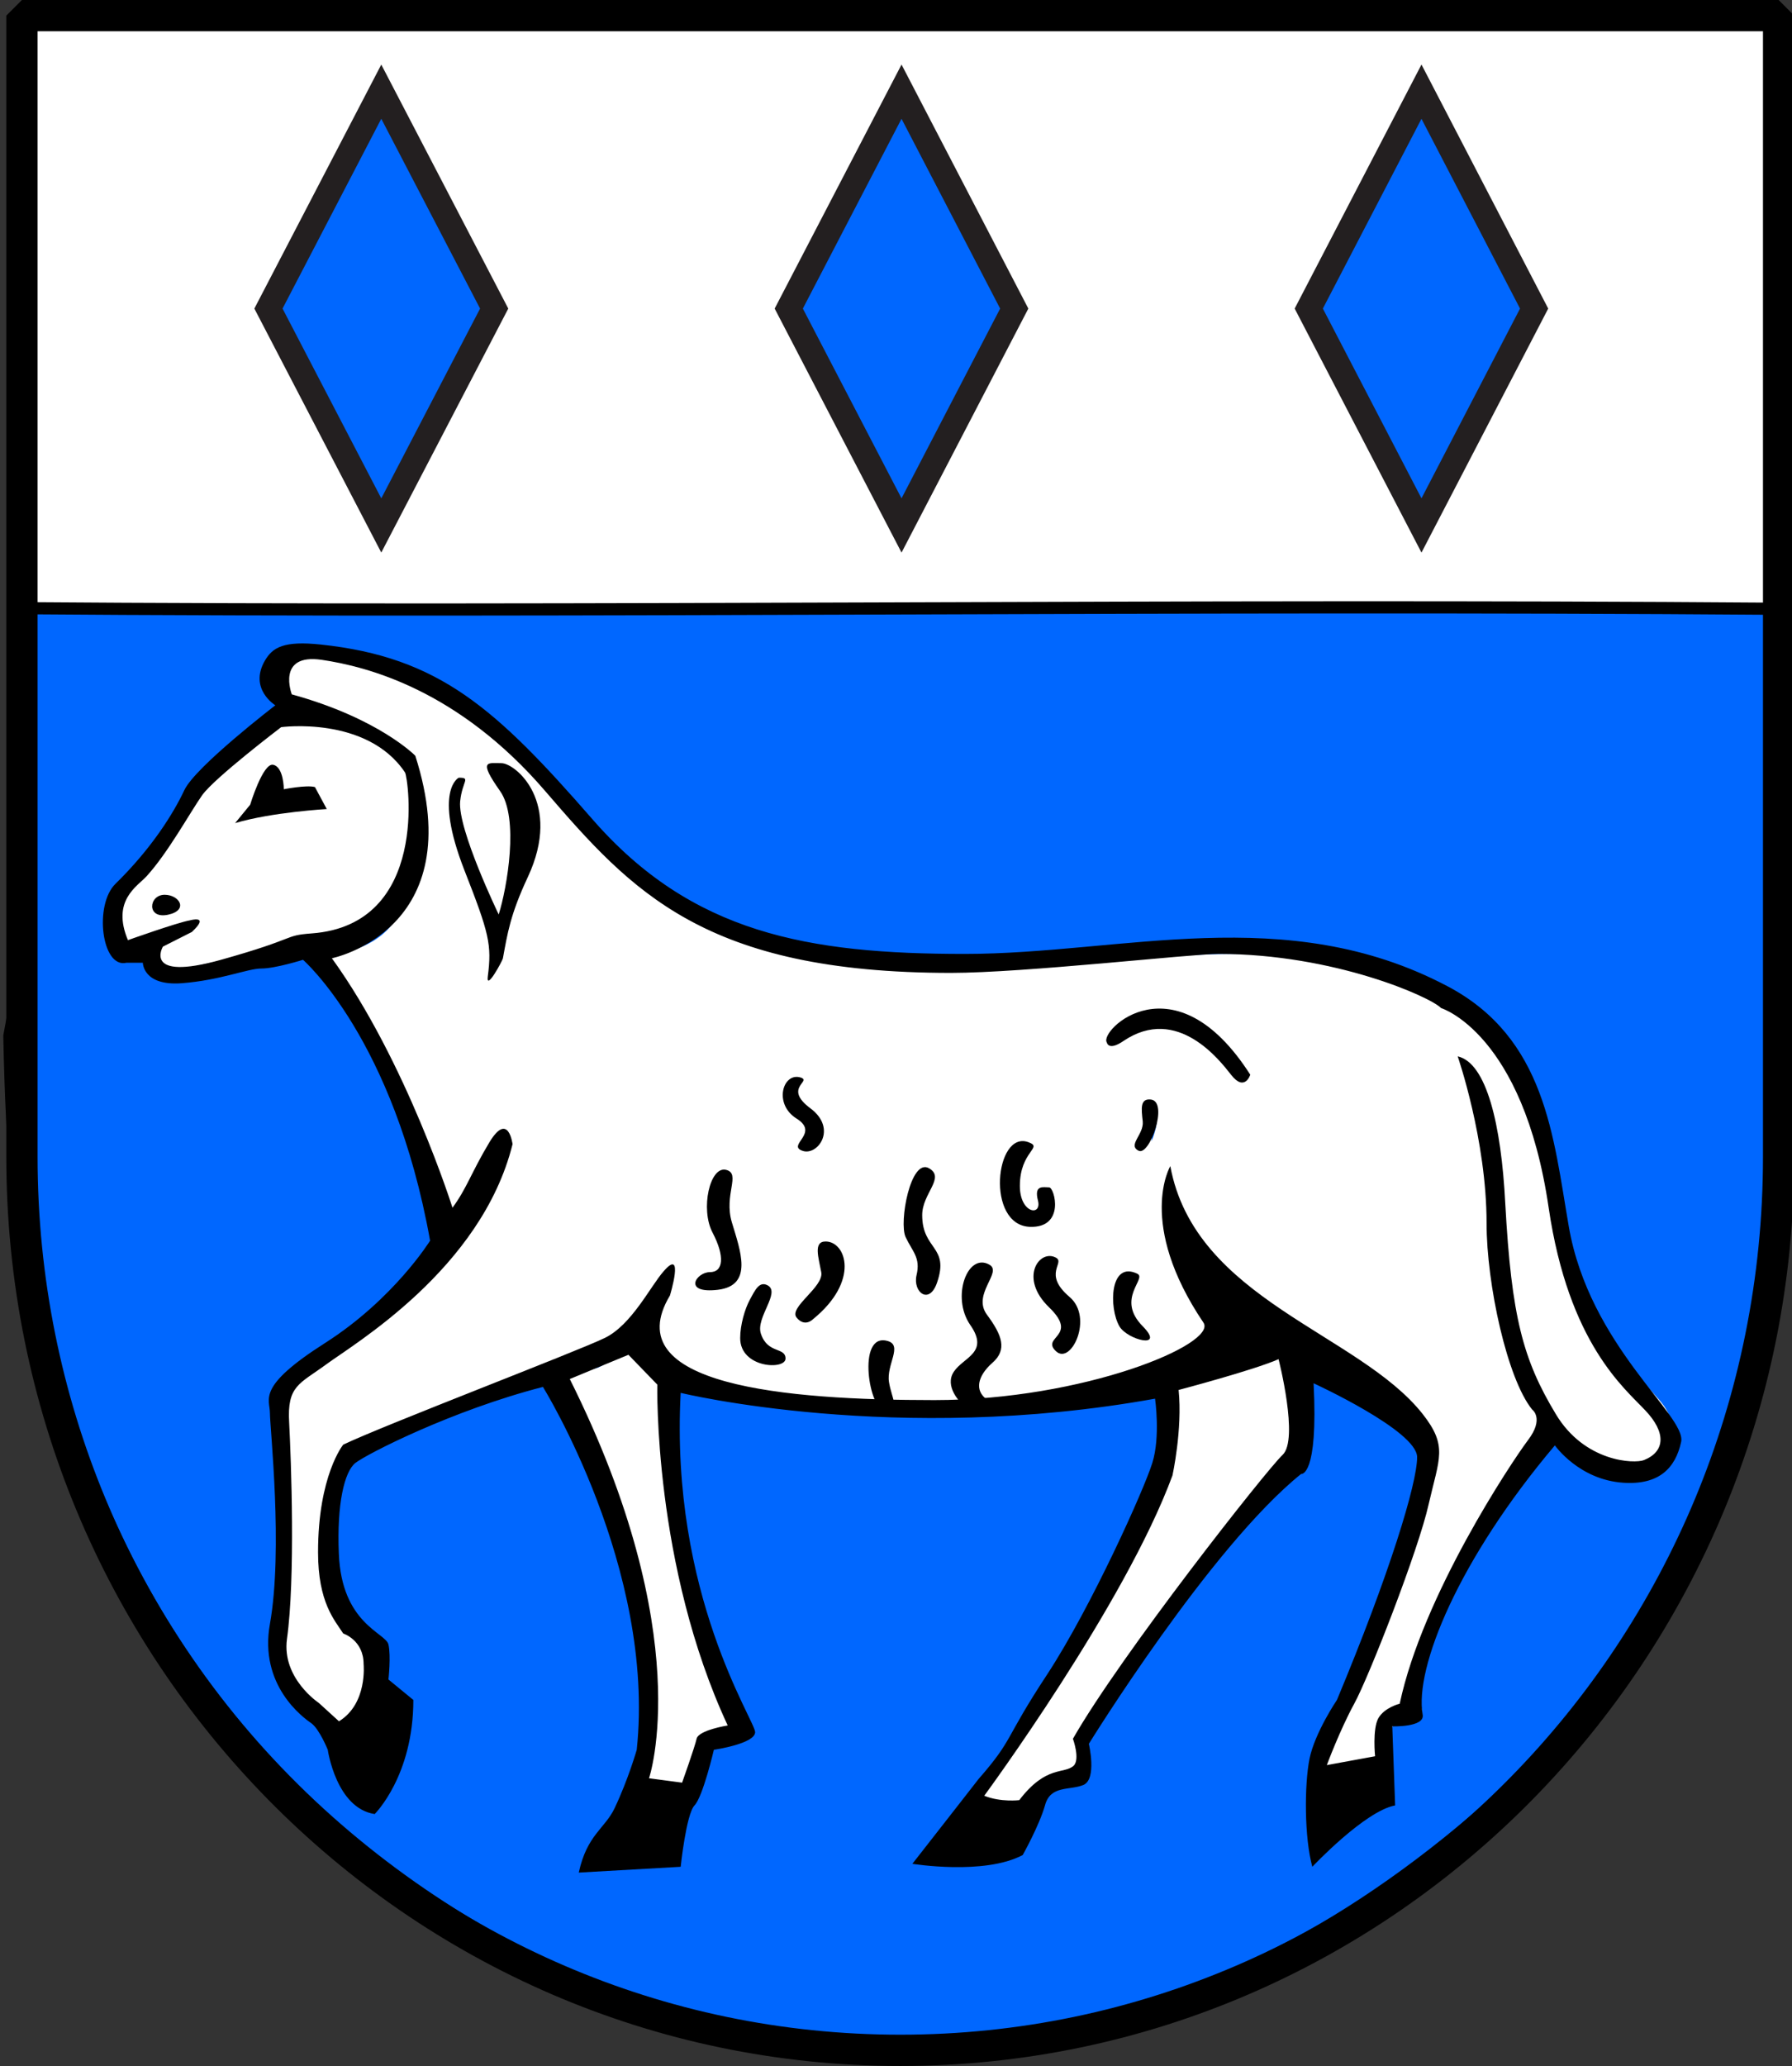 <?xml version="1.0" encoding="UTF-8" standalone="no"?>
<!-- Created with Inkscape (http://www.inkscape.org/) -->
<svg
   xmlns:dc="http://purl.org/dc/elements/1.1/"
   xmlns:cc="http://creativecommons.org/ns#"
   xmlns:rdf="http://www.w3.org/1999/02/22-rdf-syntax-ns#"
   xmlns:svg="http://www.w3.org/2000/svg"
   xmlns="http://www.w3.org/2000/svg"
   xmlns:sodipodi="http://sodipodi.sourceforge.net/DTD/sodipodi-0.dtd"
   xmlns:inkscape="http://www.inkscape.org/namespaces/inkscape"
   version="1.0"
   width="462.224"
   height="532.663"
   id="svg9158"
   sodipodi:version="0.32"
   inkscape:version="0.46"
   sodipodi:docname="Wappen_Grossschafhausen.svg"
   inkscape:output_extension="org.inkscape.output.svg.inkscape">
  <rect width="100%" height="100%" fill="#333333" stroke="none"/>
  <sodipodi:namedview
     inkscape:window-height="850"
     inkscape:window-width="1440"
     inkscape:pageshadow="2"
     inkscape:pageopacity="0.0"
     guidetolerance="10.0"
     gridtolerance="10.0"
     objecttolerance="10.0"
     borderopacity="1.0"
     bordercolor="#666666"
     pagecolor="#ffffff"
     id="base"
     showgrid="false"
     inkscape:zoom="0.90864138"
     inkscape:cx="20.357969"
     inkscape:cy="222.30993"
     inkscape:window-x="-8"
     inkscape:window-y="-8"
     inkscape:current-layer="svg9158" />
  <defs
     id="defs9160">
    <inkscape:perspective
       sodipodi:type="inkscape:persp3d"
       inkscape:vp_x="0 : 266.3317 : 1"
       inkscape:vp_y="0 : 1000 : 0"
       inkscape:vp_z="462.22437 : 266.3317 : 1"
       inkscape:persp3d-origin="231.11218 : 177.55446 : 1"
       id="perspective36" />
  </defs>
  <path
     style="fill:#ffffff;stroke:none;stroke-width:8.067;stroke-linecap:butt;stroke-linejoin:bevel;stroke-miterlimit:4;stroke-dasharray:none;stroke-opacity:1"
     id="path189"
     d="M 5.075,4.033 L 5.075,298.215 C 5.075,425.442 106.506,528.63 231.641,528.63 C 356.776,528.63 458.191,425.442 458.191,298.215 L 458.191,4.033 L 5.075,4.033 z" />
  <path
     style="fill:#0067ff;fill-opacity:1;stroke:#231f20;stroke-width:6.453;stroke-linecap:butt;stroke-linejoin:miter;stroke-miterlimit:4;stroke-dasharray:none;stroke-opacity:1"
     id="path193"
     d="M 366.652,135.48 L 395.707,79.558 L 366.652,23.635 L 337.58,79.558 L 366.652,135.48 z" />
  <path
     style="fill:#0067ff;fill-opacity:1;stroke:#231f20;stroke-width:6.453;stroke-linecap:butt;stroke-linejoin:miter;stroke-miterlimit:4;stroke-dasharray:none;stroke-opacity:1"
     id="path197"
     d="M 232.539,135.48 L 261.611,79.558 L 232.539,23.635 L 203.452,79.558 L 232.539,135.48 z" />
  <path
     style="fill:#0067ff;fill-opacity:1;stroke:#231f20;stroke-width:6.453;stroke-linecap:butt;stroke-linejoin:miter;stroke-miterlimit:4;stroke-dasharray:none;stroke-opacity:1"
     id="path201"
     d="M 98.347,135.48 L 127.467,79.558 L 98.347,23.635 L 69.244,79.558 L 98.347,135.48 z" />
  <path
     style="fill:#0067ff;fill-opacity:1;fill-rule:nonzero;stroke:#000000;stroke-width:3.136;stroke-linecap:round;stroke-linejoin:round;stroke-miterlimit:2.5;stroke-dasharray:none;stroke-opacity:1"
     id="path7836"
     d="M 210.896,527.568 C 173.7,520.814 163.453,517.897 143.718,508.442 C 82.918,479.315 37.872,430.737 16.608,362.494 C 10.47,342.792 3.585,328.306 2.42,267.09 C 9.523,230.654 3.928,193.622 3.691,156.792 C 155.111,157.961 306.546,155.777 457.966,156.952 L 459.808,266.67 C 457.888,341.848 452.597,365.61 431.684,407.697 C 412.73,445.841 366.779,484.832 330.857,503.035 C 316.477,510.322 296.407,518.467 286.256,521.134 C 266.764,526.257 223.853,529.92 210.896,527.568 L 210.896,527.568 z" />
  <path
     style="fill:#000000;fill-opacity:1;stroke:none;stroke-opacity:1"
     id="path5777"
     d="M 166.689,464.336 C 166.689,464.336 172.051,463.779 175.254,465.467 L 173.652,471.142 L 162.441,472.274 L 166.689,464.336 z" />
  <path
     style="fill:#000000;fill-opacity:1;stroke:none;stroke-opacity:1"
     id="path5797"
     d="M 100.016,438.328 C 100.016,438.328 101.095,449.034 95.211,455.841 C 95.211,455.841 90.458,453.003 91.99,448.494 C 91.99,448.494 98.379,442.262 100.016,438.328 z" />
  <path
     style="fill:#ffffff;fill-opacity:1;fill-rule:nonzero;stroke:none;stroke-width:1;stroke-linecap:round;stroke-linejoin:round;stroke-miterlimit:2.5;stroke-dasharray:none;stroke-opacity:1"
     id="path9129"
     d="M 339.994,457.134 C 339.994,456.824 342.062,452.174 344.59,446.801 C 356.899,420.635 369.967,384.786 369.967,374.747 C 369.967,366.24 362.431,365.027 335.136,347.256 L 321.175,344.751 L 309.9,351.397 C 235.412,368.328 272.35,360.153 254.808,362.032 C 238.307,361.576 239.384,367.06 191.767,358.963 C 186.857,357.447 175.732,355.771 173.02,353.06 C 168.928,348.967 164.938,346.164 167.094,341.004 C 174.044,327.572 171.102,337.693 163.426,344.546 C 162.046,345.549 144.59,352.856 126.159,360.275 C 96.881,372.061 92.618,371.444 90.975,374.075 C 85.132,383.432 84.073,403.354 89.018,413.026 C 90.064,415.072 92.944,420.287 94.657,422.076 C 97.065,424.591 97.564,428.098 97.564,431.158 C 97.564,435.649 96.362,444.937 94.053,447.489 C 92.578,449.118 86.557,445.639 81.832,441.684 C 74.829,435.82 71.835,427.107 72.774,418.445 C 73.17,414.789 73.867,400.745 73.814,386.474 C 73.759,371.366 72.672,360.18 73.241,359.117 C 73.779,358.113 74.315,355.989 80.529,351.603 C 110.053,344.13 147.594,257.871 116.156,314.792 C 108.707,296.964 102.017,273.423 91.662,256.989 L 73.638,235.444 L 92.148,244.589 C 102.194,240.775 104.76,233.868 106.841,222.502 C 117.137,199.179 100.105,191.677 79.666,184.119 C 73.356,181.988 73.765,177.024 73.765,173.74 C 73.765,168.585 80.275,166.849 91.342,169.579 C 109.795,174.133 125.633,185.818 140.581,202.401 C 166.539,231.2 180.406,240.503 205.961,246.259 C 226.7,250.931 247.509,251.137 294.383,247.134 C 306.747,246.079 317.836,245.691 324.493,246.082 C 342.764,247.154 360.271,252.05 373.821,259.874 C 381.168,264.116 383.746,266.775 389.166,275.698 C 394.116,283.846 396.253,290.456 400.366,310.331 C 405.712,336.171 415.067,346.554 427.774,360.692 C 435.946,369.784 429.772,379.775 420.624,379.714 C 395.574,368.116 374.75,355.664 372.347,331.056 C 385.527,294.65 375.591,238.07 383.748,305.912 C 386.388,336.592 388.654,348.068 394.26,359.13 C 395.633,361.84 399.874,369.232 399.874,370.222 C 399.874,371.212 397.09,375.785 394.704,379.367 C 388.019,389.404 375.142,403.113 371.281,411.903 C 367.347,420.856 362.632,434.439 362.632,436.816 C 362.632,437.684 370.655,441.364 364.317,441.928 C 357.226,442.558 356.438,452.983 356.438,457.055 C 356.438,459.833 357.089,452.654 356.552,453.867 C 343.687,482.912 346.76,461.105 346.42,461.187 C 342.801,462.058 343.319,459.705 343.319,459.212 L 339.994,457.134 z M 297.04,294.286 C 299.832,287.127 297.366,285.72 297.04,294.286 L 297.04,294.286 z" />
  <path
     style="fill:#ffffff;fill-opacity:1;fill-rule:nonzero;stroke:none;stroke-width:1;stroke-linecap:round;stroke-linejoin:round;stroke-miterlimit:2.5;stroke-dasharray:none;stroke-opacity:1"
     id="path9131"
     d="M 170.506,463.136 C 168.701,462.917 166.845,462.344 167.143,461.862 C 167.44,461.381 166.696,451.029 167.266,446.479 C 169.849,425.879 162.486,395.512 149.766,368.29 L 144.351,355.157 L 154.157,352.647 C 163.143,348.694 161.479,340.589 165.429,344.726 L 170.688,356.597 L 171.262,369.142 C 172.235,390.377 177.252,414.719 184.574,433.728 C 186.456,438.614 191.528,446.942 191.528,447.155 C 191.528,447.368 185.012,446.934 183.145,447.715 C 180.298,448.904 182.138,451.112 180.514,455.981 C 178.435,462.22 174.619,469.346 172.792,462.304 L 170.506,463.136 z" />
  <path
     style="fill:#ffffff;fill-opacity:1;fill-rule:nonzero;stroke:none;stroke-width:1;stroke-linecap:round;stroke-linejoin:round;stroke-miterlimit:2.5;stroke-dasharray:none;stroke-opacity:1"
     id="path9133"
     d="M 256.244,462.074 C 248.555,472.239 246.268,471.893 259.325,452.034 C 267.579,439.48 287.778,406.834 294.278,393.055 C 299.891,381.155 302.265,377.409 302.663,366.819 L 302.529,355.998 L 317.359,354.448 C 323.571,352.567 331.448,346.354 332.068,346.229 C 333.338,345.974 336.94,366.13 337.012,372.547 C 337.054,376.281 333.345,376.209 326.025,385.067 C 315.398,397.925 295.882,419.883 286.103,434.331 C 279.416,444.211 280.195,446.216 280.195,449.892 C 280.195,454.015 280.886,458.57 277.103,459.589 C 274.945,460.17 269.865,459.5 268.101,461.149 C 265.676,463.413 261.651,467.263 258.698,467.263 C 256.548,467.263 250.633,465.208 256.244,462.074 L 256.244,462.074 z" />
  <path
     style="fill:#000000;fill-opacity:1;fill-rule:nonzero;stroke:none;stroke-opacity:1"
     id="path5803"
     d="M 42.028,228.625 C 37.92,228.625 37.345,234.892 42.881,233.726 C 48.26,232.577 45.805,228.625 42.028,228.625" />
  <path
     style="fill:#000000;fill-opacity:1;fill-rule:nonzero;stroke:none;stroke-opacity:1"
     id="path5805"
     d="M 129.348,196.768 C 125.814,196.768 123.255,195.81 128.965,203.923 C 133.961,210.903 130.775,228.973 128.634,235.78 C 128.634,235.78 117.98,213.724 118.694,206.569 C 119.251,201.294 121.531,200.511 118.328,200.511 C 118.328,200.511 111.73,203.696 119.756,224.29 C 126.179,240.671 126.893,243.526 125.814,251.813 C 125.361,255.555 129.574,247.757 129.713,247.112 C 130.879,240.793 131.593,235.832 136.137,226.153 C 145.154,206.83 132.916,196.768 129.348,196.768" />
  <path
     style="fill:#000000;fill-opacity:1;fill-rule:nonzero;stroke:none;stroke-opacity:1"
     id="path5807"
     d="M 206.901,296.674 C 210.801,298.206 216.145,291.051 209.042,285.759 C 201.94,280.467 209.478,278.813 206.553,277.821 C 201.94,276.341 199.416,284.627 205.474,288.405 C 211.514,292.182 202.949,295.211 206.901,296.674" />
  <path
     style="fill:#000000;fill-opacity:1;fill-rule:nonzero;stroke:none;stroke-opacity:1"
     id="path5809"
     d="M 188.779,315.161 C 186.638,308.006 191.164,302.645 187.352,301.635 C 183.104,300.451 180.58,311.767 183.818,317.842 C 186.969,323.883 186.638,327.991 183.104,327.991 C 179.535,327.991 175.984,333.631 185.21,332.535 C 194.419,331.386 190.92,322.351 188.779,315.161" />
  <path
     style="fill:#000000;fill-opacity:1;fill-rule:nonzero;stroke:none;stroke-opacity:1"
     id="path5811"
     d="M 212.959,320.088 C 209.721,320.088 211.149,324.248 211.828,327.991 C 212.576,331.786 203.332,337.078 205.474,339.707 C 207.615,342.335 209.721,340.107 209.721,340.107 C 221.82,330.271 218.251,320.088 212.959,320.088" />
  <path
     style="fill:#000000;fill-opacity:1;fill-rule:nonzero;stroke:none;stroke-opacity:1"
     id="path5813"
     d="M 196.265,343.867 C 194.855,339.707 201.452,333.231 197.988,331.386 C 195.847,330.271 194.802,332.535 193.392,335.146 C 192.139,337.444 190.92,341.587 190.92,344.999 C 190.92,352.763 202.619,353.285 202.619,350.273 C 202.619,347.244 197.988,349.124 196.265,343.867" />
  <path
     style="fill:#000000;fill-opacity:1;fill-rule:nonzero;stroke:none;stroke-opacity:1"
     id="path5815"
     d="M 239.646,301.217 C 234.876,298.449 231.83,315.161 233.588,318.939 C 235.364,322.734 237.505,324.248 236.408,328.774 C 235.398,333.161 239.716,336.591 241.718,330.637 C 244.938,321.219 237.87,322.351 237.87,313.281 C 237.87,307.641 243.893,303.689 239.646,301.217" />
  <path
     style="fill:#000000;fill-opacity:1;fill-rule:nonzero;stroke:none;stroke-opacity:1"
     id="path5817"
     d="M 228.905,345.73 C 220.81,343.467 224.309,364.217 228.244,363.451 C 232.16,362.72 230.019,360.823 229.305,356.314 C 228.592,351.788 232.979,346.827 228.905,345.73" />
  <path
     style="fill:#000000;fill-opacity:1;fill-rule:nonzero;stroke:none;stroke-opacity:1"
     id="path5819"
     d="M 270.615,306.144 C 269.118,306.144 266.663,305.378 267.725,309.521 C 268.805,313.664 263.06,312.933 263.06,305.761 C 263.06,296.674 269.292,295.89 265.201,294.463 C 256.671,291.434 254.234,315.84 265.619,316.31 C 274.828,316.658 272.008,306.144 270.615,306.144" />
  <path
     style="fill:#000000;fill-opacity:1;fill-rule:nonzero;stroke:none;stroke-opacity:1"
     id="path5821"
     d="M 296.902,283.496 C 294.047,283.147 294.377,285.759 294.76,289.153 C 295.056,292.548 290.809,295.211 293.664,296.674 C 296.519,298.206 301.48,284.122 296.902,283.496" />
  <path
     style="fill:#000000;fill-opacity:1;fill-rule:nonzero;stroke:none;stroke-opacity:1"
     id="path5823"
     d="M 285.499,268.786 C 285.499,268.786 285.882,271.066 289.764,268.403 C 303.726,258.967 314.78,273.608 317.53,277.089 C 321.064,281.633 322.492,277.089 322.492,277.089 C 302.942,246.521 283.358,265.774 285.499,268.786" />
  <path
     style="fill:#000000;fill-opacity:1;fill-rule:nonzero;stroke:none;stroke-opacity:1"
     id="path5825"
     d="M 255.279,326.111 C 249.569,322.734 245.286,334.397 250.248,341.587 C 255.279,348.759 248.542,349.89 246.035,353.651 C 243.511,357.411 247.776,361.589 247.776,361.589 L 254.565,360.823 C 251.344,358.577 252.093,354.8 255.957,351.388 C 259.874,347.993 258.482,344.233 254.565,338.958 C 250.683,333.666 258.551,328.095 255.279,326.111" />
  <path
     style="fill:#000000;fill-opacity:1;fill-rule:nonzero;stroke:none;stroke-opacity:1"
     id="path5827"
     d="M 275.89,334.397 C 268.805,328.391 274.863,325.606 272.356,324.248 C 268.091,321.968 262.729,329.506 270.615,337.078 C 278.397,344.616 268.404,344.616 272.356,348.359 C 276.255,352.119 282.139,339.707 275.89,334.397" />
  <path
     style="fill:#000000;fill-opacity:1;fill-rule:nonzero;stroke:none;stroke-opacity:1"
     id="path5829"
     d="M 293.333,328.391 C 286.213,324.979 285.987,337.217 288.737,341.952 C 290.739,345.451 300.731,348.01 294.76,341.952 C 287.675,334.798 295.979,329.627 293.333,328.391" />
  <path
     style="fill:#ffffff;fill-opacity:1;fill-rule:nonzero;stroke:none;stroke-width:1;stroke-linecap:round;stroke-linejoin:round;stroke-miterlimit:2.5;stroke-dasharray:none;stroke-opacity:1"
     id="path9135"
     d="M 42.833,250.653 C 41.206,248.972 37.677,244.244 41.339,242.376 C 62.193,232.537 44.251,239.915 33.208,244.822 C 32.151,245.227 30.643,237.953 30.192,236.159 C 29.17,232.085 32.506,228.566 37.428,223.025 C 39.935,220.201 44.571,213.171 47.476,208.67 C 52.593,200.743 60.744,194.643 68.824,189.043 C 72.532,186.474 75.671,184.28 82.506,184.953 C 90.95,185.785 102.823,192.323 106.08,196.819 C 107.809,199.205 108.526,203.111 108.402,210.439 C 108.176,223.763 103.478,235.238 95.617,239.656 L 42.833,250.653 z" />
  <path
     style="fill:#000000;fill-opacity:1;fill-rule:nonzero;stroke:none;stroke-opacity:1"
     id="path5799"
     d="M 72.515,187.489 C 72.515,187.489 55.368,200.51 52.147,205.019 C 48.979,209.545 43.304,219.903 37.803,225.926 C 35.383,228.555 28.716,232.193 32.998,242.394 C 32.998,242.394 45.776,237.833 48.979,237.293 C 48.979,237.293 54.323,235.762 49.484,240.288 L 42.016,244.065 C 42.016,244.065 36.706,253.118 57.004,247.46 C 77.232,241.802 72.95,241.21 80.435,240.653 C 110.935,238.39 105.277,200.423 104.476,199.169 C 94.641,184.442 72.306,187.489 72.515,187.489 M 167.407,458.482 L 175.937,459.614 C 175.937,459.614 179.175,450.561 179.68,448.298 C 180.184,446.053 187.705,444.869 187.705,444.869 C 168.486,403.594 169.548,356.992 169.548,356.992 L 162.097,349.298 L 146.97,355.547 C 180.01,421.699 167.407,458.482 167.407,458.482 z M 302.425,380.406 C 290.117,413.795 253.873,462.991 253.873,462.991 C 258.121,464.714 262.908,464.122 262.908,464.122 C 269.889,454.983 274.467,457.525 276.957,455.227 C 278.645,453.503 276.748,448.298 276.748,448.298 C 289.021,426.799 326.588,379.101 330.818,375.114 C 335.1,371.162 329.791,350.429 329.791,350.429 C 323.367,353.267 304.009,358.367 304.009,358.367 C 305.036,368.534 302.425,380.406 302.425,380.406 z M 107.122,194.852 C 121.536,239.905 85.606,247.06 85.606,247.06 C 104.842,273.677 116.714,311.383 116.714,311.383 C 120.457,306.3 121.536,302.331 126.306,294.392 C 131.163,286.489 132.207,295.002 132.207,295.002 C 124.182,327.224 91.107,346.617 84.178,351.752 C 77.232,356.853 74.012,357.218 74.586,366.828 C 75.091,376.437 76.223,406.797 74.012,422.621 C 72.671,432.735 82.229,439.055 82.229,439.055 L 87.434,443.79 C 94.849,439.263 93.788,429.045 93.788,429.045 C 93.788,422.83 88.53,421.159 88.53,421.159 C 86.319,417.712 82.037,413.203 82.037,400.217 C 82.037,380.406 88.53,372.468 88.53,372.468 C 99.167,367.385 149.111,348.34 156.022,344.946 C 162.95,341.551 167.772,331.629 171.15,327.799 C 176.651,321.393 172.803,334.013 172.803,334.013 C 158.877,357.218 202.589,360.979 241.009,360.979 C 279.464,360.979 314.123,346.53 310.415,341.011 C 293.112,315.352 301.868,300.659 301.868,300.659 C 308.239,335.145 350.402,343.64 366.957,364.565 C 373.485,372.869 371.24,375.88 368.524,387.752 C 365.895,399.625 353.048,432.457 349.305,439.263 C 345.597,446.053 342.238,455.087 342.238,455.087 L 354.684,452.807 C 354.684,452.807 353.971,445.844 355.52,443.006 C 357.156,440.186 361.038,439.263 361.038,439.263 C 366.957,411.341 389.866,376.977 394.079,371.371 C 398.431,365.696 395.211,363.433 395.211,363.433 C 388.787,355.547 383.443,331.176 383.443,315.352 C 383.443,293.818 375.992,272.354 375.992,272.354 C 383.443,274.042 387.22,289.919 388.265,310.269 C 389.866,339.671 392.895,350.638 401.286,364.565 C 408.702,376.977 421.584,377.447 424.074,376.437 C 429.575,374.209 429.749,369.282 424.387,363.642 C 419.077,357.95 404.629,346.46 399.458,311.383 C 392.861,266.313 371.71,259.907 371.71,259.907 C 369.064,257.087 344.17,245.945 314.315,245.945 C 307.212,245.945 264.127,250.837 245.291,250.837 C 181.786,250.837 162.985,229.912 140.581,203.904 C 118.176,177.862 94.675,171.839 82.942,170.115 C 71.209,168.427 75.265,179.028 75.265,179.028 C 97.739,185.208 107.122,194.852 107.122,194.852 z M 82.751,166.181 C 113.302,169.419 127.89,182.649 152.819,211.233 C 178.461,240.653 208.368,245.945 248.86,245.945 C 289.404,245.945 331.653,232.297 373.311,254.249 C 398.71,267.601 400.642,293.087 404.629,316.1 C 409.921,347.052 435.058,364.965 433.631,371.754 C 432.168,378.509 427.921,382.913 418.694,382.286 C 407.275,381.538 401.06,372.66 401.06,372.66 C 376.201,402.079 364.816,430.02 366.957,442.084 C 367.566,445.374 359.124,445.095 359.124,445.095 L 359.855,465.48 C 351.986,466.96 338.495,481.304 338.495,481.304 C 336.423,473.749 336.423,460.205 337.781,453.399 C 339.209,446.592 344.849,438.289 344.849,438.289 C 358.392,405.874 365.53,382.478 365.53,375.689 C 365.53,368.882 338.826,356.644 338.826,356.644 C 340.062,380.963 335.605,380.023 335.605,380.023 C 312.174,398.876 280.856,449.604 280.856,449.604 C 280.856,449.604 282.997,458.674 279.464,460.205 C 275.895,461.685 270.933,460.205 269.541,465.48 C 268.044,470.72 263.796,478.275 263.796,478.275 C 253.873,483.55 235.334,480.538 235.334,480.538 C 242.436,471.486 252.411,458.674 252.411,458.674 C 261.655,448.089 258.8,448.838 270.22,431.534 C 281.57,414.143 295.113,383.992 297.22,377.203 C 299.361,370.397 297.934,360.613 297.934,360.613 C 231.086,372.66 175.571,359.116 175.571,359.116 C 172.803,411.149 194.773,443.563 194.773,446.592 C 194.773,449.604 184.136,451.136 184.136,451.136 C 184.136,451.136 181.316,463.217 179.14,465.48 C 176.999,467.708 175.571,481.304 175.571,481.304 L 149.285,482.801 C 151.426,473 156.022,471.486 158.529,466.194 C 162.097,458.674 164.239,451.136 164.239,451.136 C 169.165,404.343 140.041,357.584 140.041,357.584 C 116.54,363.642 94.466,374.957 91.646,377.203 C 88.826,379.466 86.859,387.752 87.399,400.565 C 88.112,418.687 99.445,420.933 100.194,423.979 C 100.873,426.991 100.194,433.014 100.194,433.014 L 106.617,438.289 C 106.617,457.925 96.643,467.708 96.643,467.708 C 86.685,466.194 84.544,451.136 84.544,451.136 C 84.544,451.136 82.403,445.844 80.331,444.312 C 78.155,442.832 66.77,434.528 69.625,418.687 C 73.054,399.416 69.625,368.151 69.625,364.356 C 69.625,360.613 66.074,357.584 83.83,346.269 C 101.621,334.936 110.935,319.878 110.935,319.878 C 101.621,267.793 78.155,247.46 78.155,247.46 C 78.155,247.46 71.018,249.706 67.449,249.706 C 63.88,249.706 56.795,252.752 46.872,253.501 C 36.845,254.249 36.845,248.226 36.845,248.226 L 32.598,248.226 C 26.209,249.723 24.224,233.29 29.778,227.876 C 39.056,218.806 44.731,209.736 47.551,203.713 C 50.406,197.655 71.018,181.848 71.018,181.848 C 71.018,181.848 64.107,177.618 68.319,170.341 C 70.304,166.895 73.228,165.171 82.751,166.181" />
  <path
     style="fill:#000000;fill-opacity:1;fill-rule:nonzero;stroke:none"
     id="path8441"
     d="M 73.206,203.486 C 73.206,203.486 73.206,197.777 70.466,197.18 C 67.814,196.617 64.529,207.473 64.529,207.473 L 60.647,212.216 C 70.255,209.37 84.29,208.597 84.29,208.597 L 81.234,202.924 C 79.073,202.326 73.206,203.486 73.206,203.486" />
  <path
     style="fill:#000000;fill-opacity:1;fill-rule:nonzero;stroke:none"
     id="path8443"
     d="M 42.466,230.696 C 38.32,230.696 37.74,237.019 43.326,235.842 C 48.754,234.683 46.277,230.696 42.466,230.696" />
  <path
     style="fill:none;stroke:#000000;stroke-width:8.067;stroke-linecap:butt;stroke-linejoin:bevel;stroke-miterlimit:4;stroke-dasharray:none;stroke-opacity:1"
     id="path2464"
     d="M 5.657,4.033 L 5.657,298.214 C 5.657,425.442 107.088,528.63 232.223,528.63 C 357.358,528.63 458.773,425.442 458.773,298.214 L 458.773,4.033 L 5.657,4.033 z" />
</svg>
